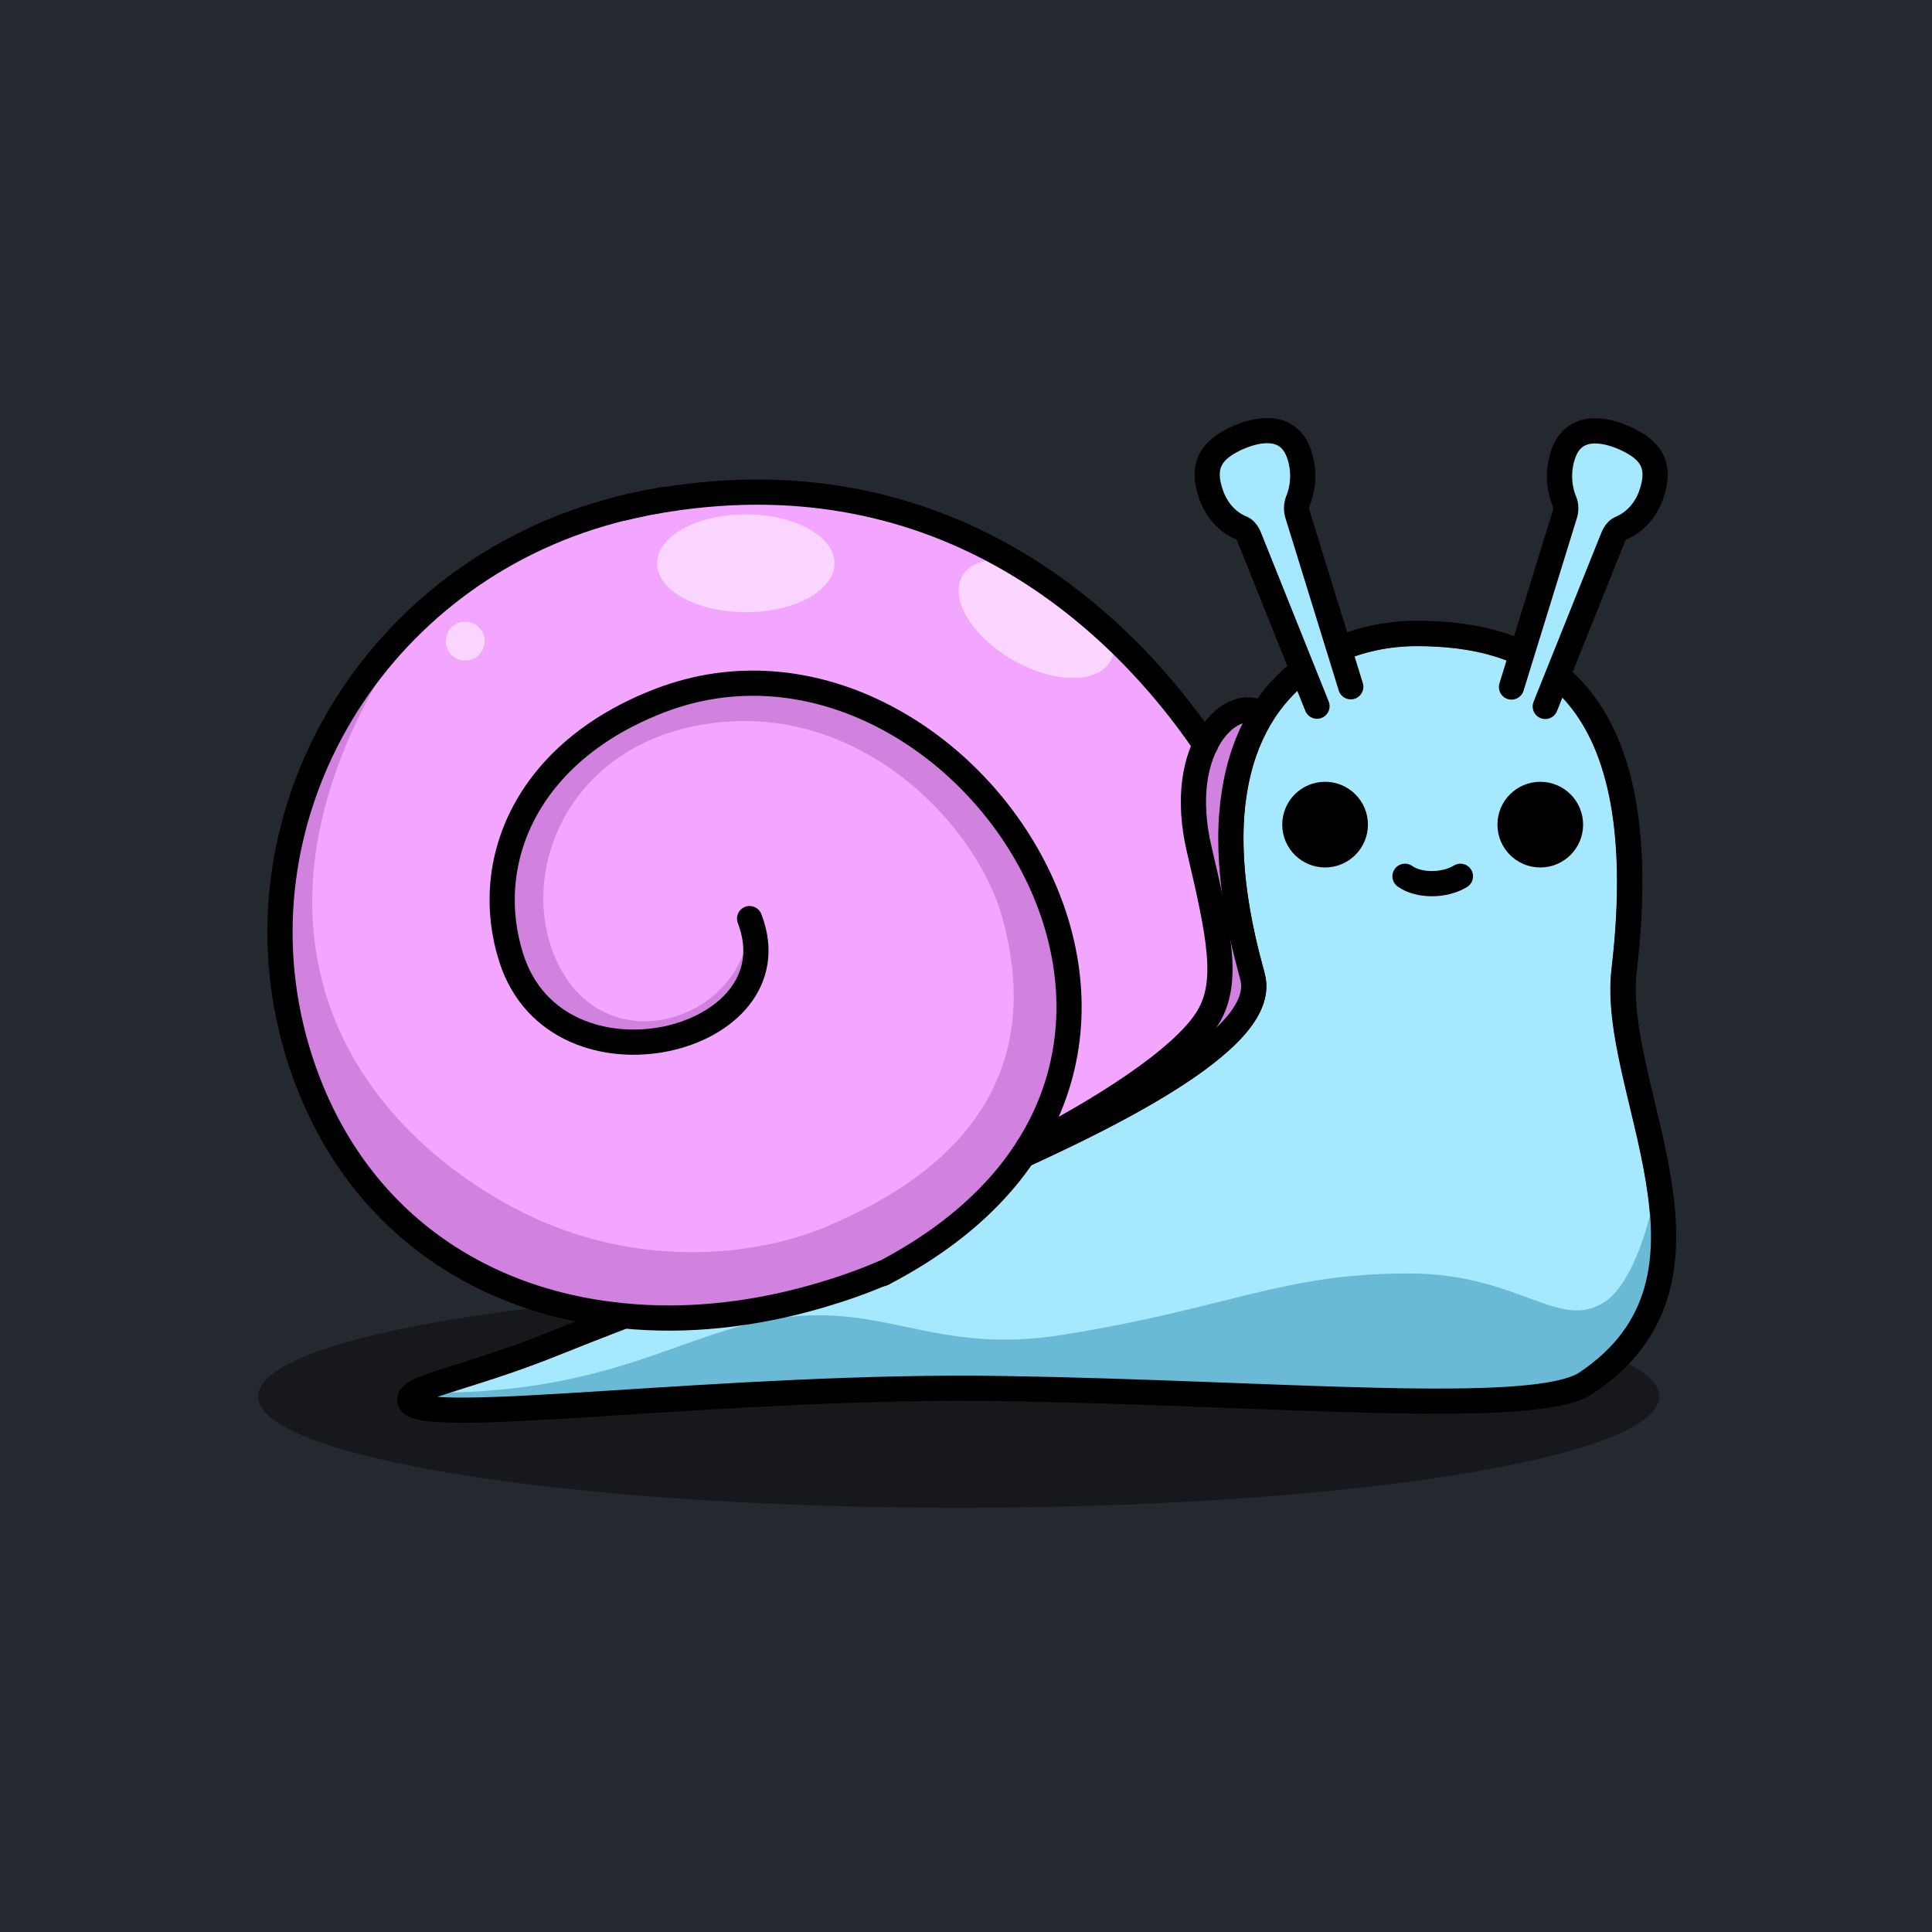 <svg width="230" height="230" viewBox="0 0 230 230" fill="none" xmlns="http://www.w3.org/2000/svg">
<rect width="230" height="230" fill="#24282F"/>
<g clip-path="url(#clip0_1511_1106)">
<path d="M114.13 179.5C160.191 179.5 197.53 173.564 197.53 166.24C197.53 158.917 160.191 152.98 114.13 152.98C68.07 152.98 30.73 158.917 30.73 166.24C30.73 173.564 68.07 179.5 114.13 179.5Z" fill="black" fill-opacity="0.4"/>
<path d="M188.803 164.651C182.653 168.761 151.783 165.821 119.503 165.311C86.293 164.771 49.843 170.051 48.733 166.841C48.613 166.481 48.853 166.121 49.393 165.791C51.403 164.531 57.553 163.271 65.923 159.911C68.473 158.891 71.263 157.811 74.173 156.671L121.813 137.501C132.043 132.851 140.653 128.171 145.393 123.851C147.883 121.601 149.263 119.441 149.263 117.431C149.263 117.071 149.203 116.651 149.113 116.291C148.693 114.731 148.273 113.231 147.973 111.761C146.983 107.321 146.533 103.331 146.533 99.851C146.533 97.841 146.653 96.041 146.923 94.361C149.083 80.441 159.493 75.431 168.643 75.431C181.573 75.431 197.443 80.501 193.333 115.511C192.493 122.501 195.913 131.471 197.383 140.291C198.913 149.411 198.343 158.321 188.803 164.711V164.651Z" fill="#A6E9FF" stroke="#231F20" stroke-width="3" stroke-linecap="round" stroke-linejoin="round"/>
<path d="M188.803 164.651C182.653 168.761 151.783 165.821 119.503 165.311C86.293 164.771 49.843 170.051 48.733 166.841C48.613 166.481 48.853 166.121 49.393 165.791C72.643 166.241 80.923 158.591 92.803 156.911C105.493 155.111 111.343 161.321 126.403 158.921C146.293 155.771 152.383 151.601 167.743 151.601C180.883 151.601 185.713 158.621 191.113 154.931C194.023 152.951 196.213 146.981 197.383 140.231C198.913 149.351 198.343 158.261 188.803 164.651Z" fill="#6ABAD5"/>
<path d="M147.158 107.47C147.488 120.64 141.098 129.22 123.278 136.27C122.978 136.39 122.678 136.51 122.408 136.63C113.948 149.35 97.538 156.97 82.568 156.97C52.598 156.94 33.008 139.75 33.368 112.96C33.578 97.45 39.308 84.73 48.368 75.58C48.368 75.58 48.368 75.58 48.428 75.52C58.748 65.17 73.358 59.44 89.258 59.44C100.148 59.44 110.678 61.96 119.708 66.58C124.358 68.95 128.648 71.86 132.308 75.28C141.188 83.47 146.828 94.45 147.188 107.41L147.158 107.47Z" fill="#F2A6FF"/>
<path d="M123.368 136.09C123.368 136.09 123.308 136.21 123.278 136.24C122.978 136.36 122.678 136.48 122.408 136.6C113.948 149.32 97.538 156.94 82.568 156.94C52.598 156.94 33.008 139.75 33.368 112.96C33.578 97.45 39.308 84.73 48.368 75.58C27.278 106.96 38.768 130.96 59.768 143.02C74.768 151.63 90.248 149.56 98.618 145.93C106.988 142.3 125.828 132.94 119.348 109.33C116.198 97.87 101.828 83.05 83.468 86.29C66.008 89.35 60.848 106.57 67.448 116.5C74.078 126.4 89.228 120.64 89.228 109.36C91.028 132.1 60.878 125.29 60.188 111.49C59.828 104.05 60.518 94.24 68.168 89.53C76.298 82.45 94.898 73.66 115.898 93.25C128.138 108.19 131.108 121.48 123.398 136.09H123.368Z" fill="#D182DF"/>
<path d="M150.222 85.06C146.682 81.1 141.972 89.2 142.092 96.1C142.212 103 158.202 123.76 118.992 136.6C124.002 138.49 143.202 125.65 143.202 125.65L148.422 120.22C148.422 120.22 144.342 95.23 150.222 85.03V85.06Z" fill="#D182DF"/>
<path d="M132.184 78.731C130.624 81.431 125.404 81.341 120.544 78.551C115.684 75.731 113.014 71.291 114.574 68.561C115.414 67.091 117.334 66.461 119.704 66.611C124.354 68.981 128.644 71.891 132.304 75.311C132.754 76.601 132.754 77.771 132.184 78.731Z" fill="#F9D5FF"/>
<path d="M88.783 72.881C94.615 72.881 99.343 70.275 99.343 67.061C99.343 63.846 94.615 61.241 88.783 61.241C82.951 61.241 78.223 63.846 78.223 67.061C78.223 70.275 82.951 72.881 88.783 72.881Z" fill="#F9D5FF"/>
<path d="M55.384 78.64C56.66 78.64 57.694 77.606 57.694 76.33C57.694 75.054 56.66 74.02 55.384 74.02C54.108 74.02 53.074 75.054 53.074 76.33C53.074 77.606 54.108 78.64 55.384 78.64Z" fill="#F9D5FF"/>
<path d="M121.839 137.5C132.069 132.82 140.679 128.17 145.389 123.85C148.359 121.15 149.739 118.6 149.109 116.26C148.689 114.7 148.299 113.2 147.969 111.73C146.979 107.29 146.529 103.33 146.529 99.82C146.529 97.84 146.679 96.01 146.949 94.33C149.109 80.44 159.519 75.4 168.669 75.4C181.569 75.4 197.469 80.47 193.359 115.48C191.679 129.73 207.549 152.17 188.829 164.65C182.649 168.76 151.779 165.82 119.529 165.31C86.349 164.77 49.899 170.05 48.789 166.84C48.189 165.13 55.299 164.23 65.949 159.94C68.499 158.92 71.289 157.81 74.199 156.7" stroke="black" stroke-width="3" stroke-linecap="round" stroke-linejoin="round"/>
<path d="M105.192 151.541C105.192 151.541 105.162 151.541 105.132 151.541C102.762 152.561 100.302 153.431 97.752 154.181C89.622 156.581 81.642 157.391 74.202 156.641C55.992 154.901 41.022 144.071 35.352 124.931C27.402 97.931 43.632 69.401 71.562 61.181C72.402 60.941 73.242 60.701 74.082 60.491C74.172 60.491 74.232 60.461 74.322 60.431C74.952 60.281 75.582 60.131 76.212 60.011C76.812 59.861 77.442 59.741 78.072 59.651C78.492 59.561 78.882 59.501 79.302 59.441" stroke="black" stroke-width="3" stroke-linecap="round" stroke-linejoin="round"/>
<path d="M143.505 88.69C133.455 73.87 112.545 54.16 79.275 59.47C78.855 59.53 78.465 59.59 78.045 59.68C77.445 59.77 76.815 59.89 76.185 60.04C75.585 60.16 74.955 60.31 74.295 60.46C74.205 60.46 74.145 60.49 74.055 60.52" stroke="black" stroke-width="3" stroke-linecap="round" stroke-linejoin="round"/>
<path d="M89.236 109.36C94.966 124.18 66.376 131.14 60.886 114.1C57.227 102.76 62.536 89.53 78.616 83.38C114.046 69.85 152.746 126.91 105.046 151.63" stroke="black" stroke-width="3" stroke-linecap="round" stroke-linejoin="round"/>
<path d="M150.223 85.06C146.923 82.57 139.813 88.66 142.783 101.2C145.213 111.49 146.293 116.92 143.863 121.03C140.863 126.13 130.393 132.52 122.383 136.6" stroke="black" stroke-width="3" stroke-linecap="round" stroke-linejoin="round"/>
<path d="M167.262 104.32C168.912 105.49 171.942 105.49 173.862 104.32" stroke="black" stroke-width="3" stroke-linecap="round" stroke-linejoin="round"/>
<path d="M160.806 81.759L154.476 61.269C154.296 60.729 154.326 60.129 154.506 59.649C155.196 57.969 155.316 55.899 154.626 53.979C153.396 50.499 149.946 50.889 147.066 52.239C144.186 53.619 142.956 55.419 144.186 58.899C144.876 60.819 146.196 62.199 147.726 62.829C148.146 62.979 148.506 63.399 148.716 63.939L156.786 84.069" fill="#A6E9FF"/>
<path d="M160.806 81.759L154.476 61.269C154.296 60.729 154.326 60.129 154.506 59.649C155.196 57.969 155.316 55.899 154.626 53.979C153.396 50.499 149.946 50.889 147.066 52.239C144.186 53.619 142.956 55.419 144.186 58.899C144.876 60.819 146.196 62.199 147.726 62.829C148.146 62.979 148.506 63.399 148.716 63.939L156.786 84.069" stroke="black" stroke-width="3" stroke-linecap="round" stroke-linejoin="round"/>
<path d="M183.961 84.1L192.031 63.97C192.241 63.43 192.601 63.01 193.021 62.86C194.551 62.2 195.871 60.85 196.561 58.93C197.791 55.42 196.561 53.65 193.681 52.27C190.801 50.92 187.351 50.53 186.121 54.01C185.431 55.93 185.551 58 186.241 59.68C186.451 60.16 186.451 60.76 186.271 61.3L179.941 81.79" fill="#A6E9FF"/>
<path d="M183.961 84.1L192.031 63.97C192.241 63.43 192.601 63.01 193.021 62.86C194.551 62.2 195.871 60.85 196.561 58.93C197.791 55.42 196.561 53.65 193.681 52.27C190.801 50.92 187.351 50.53 186.121 54.01C185.431 55.93 185.551 58 186.241 59.68C186.451 60.16 186.451 60.76 186.271 61.3L179.941 81.79" stroke="black" stroke-width="3" stroke-linecap="round" stroke-linejoin="round"/>
<path d="M183.366 103.27C186.182 103.27 188.466 100.987 188.466 98.17C188.466 95.354 186.182 93.07 183.366 93.07C180.549 93.07 178.266 95.354 178.266 98.17C178.266 100.987 180.549 103.27 183.366 103.27Z" fill="black"/>
<path d="M157.748 103.27C160.565 103.27 162.848 100.986 162.848 98.17C162.848 95.353 160.565 93.07 157.748 93.07C154.932 93.07 152.648 95.353 152.648 98.17C152.648 100.986 154.932 103.27 157.748 103.27Z" fill="black"/>
</g>
<defs>
<clipPath id="clip0_1511_1106">
<rect width="168.81" height="129.75" fill="white" transform="translate(30.73 49.75)"/>
</clipPath>
</defs>
</svg>
